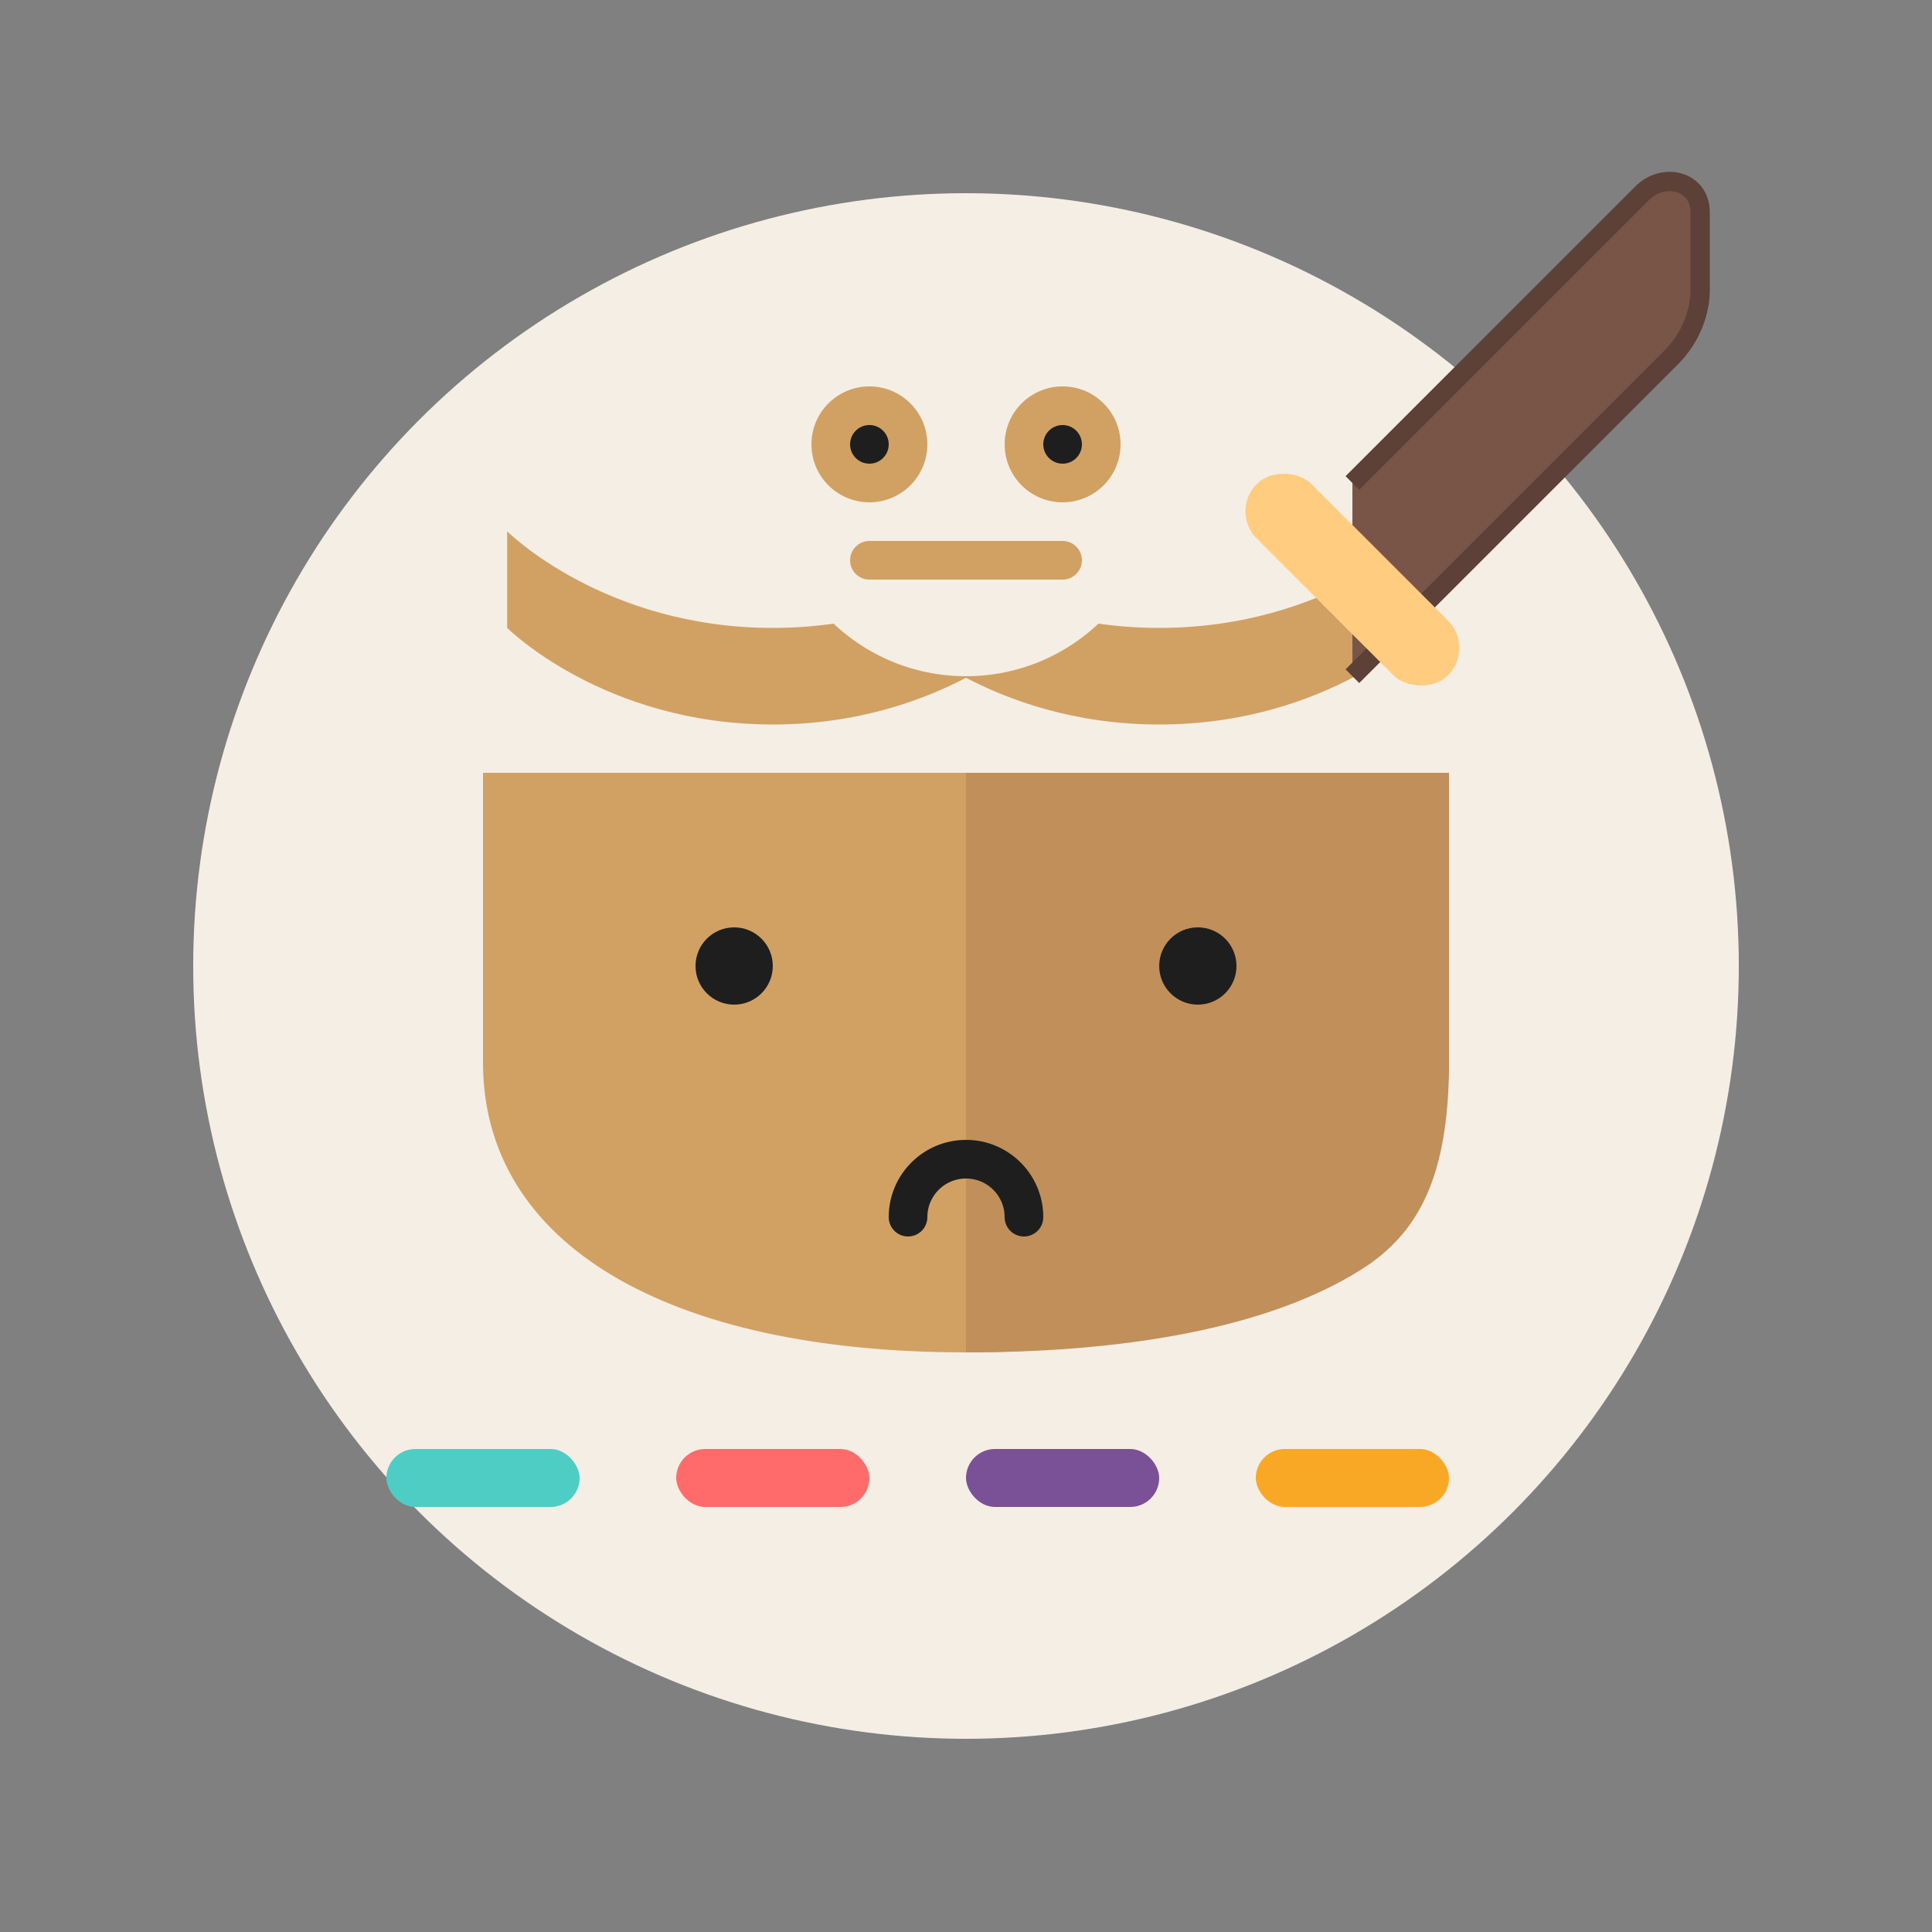 <?xml version="1.0" encoding="UTF-8"?>
<svg width="100px" height="100px" viewBox="0 0 100 100" xmlns="http://www.w3.org/2000/svg">
  <rect x="0" y="0" width="100" height="100" fill="#808080" stroke="none"/>
  <g fill="none" fill-rule="evenodd">
    <circle fill="#F5EEE5" cx="50" cy="50" r="40"/>
    <path d="M67.5,47.5 L67.5,52.5 L32.5,52.5 L32.5,47.5 L67.5,47.5 Z" fill="#D1A163"/>
    <path d="M53.75,32.5 C53.75,32.5 48.75,37.5 40,37.5 C31.25,37.5 26.25,32.5 26.25,32.5 L26.25,27.5 C26.25,27.5 31.25,32.5 40,32.5 C48.75,32.5 53.75,27.5 53.75,27.5 L53.75,32.5 Z" fill="#D1A163"/>
    <path d="M73.75,32.5 C73.75,32.5 68.75,37.5 60,37.5 C51.25,37.5 46.25,32.5 46.25,32.5 L46.25,27.5 C46.25,27.5 51.25,32.5 60,32.5 C68.75,32.5 73.75,27.5 73.75,27.5 L73.75,32.5 Z" fill="#D1A163"/>
    <path d="M50,70 C34.561,70 25,64.411 25,55 L25,40 L75,40 L75,55 C75,64.411 65.439,70 50,70 Z" fill="#D1A163"/>
    <path d="M50,70 C59.113,70 66.409,68.475 70.898,65.421 C73.312,63.704 75,61.042 75,55 L75,40 L50,40 L50,70 Z" fill="#C18F59"/>
    <circle fill="#1E1E1E" cx="38" cy="50" r="2"/>
    <circle fill="#1E1E1E" cx="62" cy="50" r="2"/>
    <path d="M47,63 C47,61.343 48.343,60 50,60 C51.657,60 53,61.343 53,63" stroke="#1E1E1E" stroke-width="2" stroke-linecap="round"/>
    <rect fill="#4ECDC4" x="20" y="75" width="10" height="3" rx="1.5"/>
    <rect fill="#FF6B6B" x="35" y="75" width="10" height="3" rx="1.5"/>
    <rect fill="#7A5197" x="50" y="75" width="10" height="3" rx="1.5"/>
    <rect fill="#F9A825" x="65" y="75" width="10" height="3" rx="1.5"/>
    <path d="M50,35 C44.477,35 40,30.523 40,25 C40,19.477 44.477,15 50,15 C55.523,15 60,19.477 60,25 C60,30.523 55.523,35 50,35 Z" fill="#F5EEE5"/>
    <path d="M55,30 L45,30 C44.447,30 44,29.552 44,29 C44,28.448 44.447,28 45,28 L55,28 C55.553,28 56,28.448 56,29 C56,29.552 55.553,30 55,30 Z" fill="#D1A163"/>
    <path d="M48,23 C48,24.657 46.657,26 45,26 C43.343,26 42,24.657 42,23 C42,21.343 43.343,20 45,20 C46.657,20 48,21.343 48,23 Z" fill="#D1A163"/>
    <path d="M58,23 C58,24.657 56.657,26 55,26 C53.343,26 52,24.657 52,23 C52,21.343 53.343,20 55,20 C56.657,20 58,21.343 58,23 Z" fill="#D1A163"/>
    <path d="M46,23 C46,23.552 45.552,24 45,24 C44.448,24 44,23.552 44,23 C44,22.448 44.448,22 45,22 C45.552,22 46,22.448 46,23 Z" fill="#1E1E1E"/>
    <path d="M56,23 C56,23.552 55.552,24 55,24 C54.448,24 54,23.552 54,23 C54,22.448 54.448,22 55,22 C55.552,22 56,22.448 56,23 Z" fill="#1E1E1E"/>
  </g>
  <!-- Paintbrush -->
  <path d="M70,25 L85,10 C86.105,8.895 88,9.343 88,11 L88,15 C88,16.105 87.552,17.448 86.5,18.5 L70,35" fill="#795548" stroke="#5D4037" stroke-width="1"/>
  <rect fill="#FFCC80" x="68" y="23" width="4" height="14" rx="2" transform="rotate(-45 70 30)"/>
</svg>
